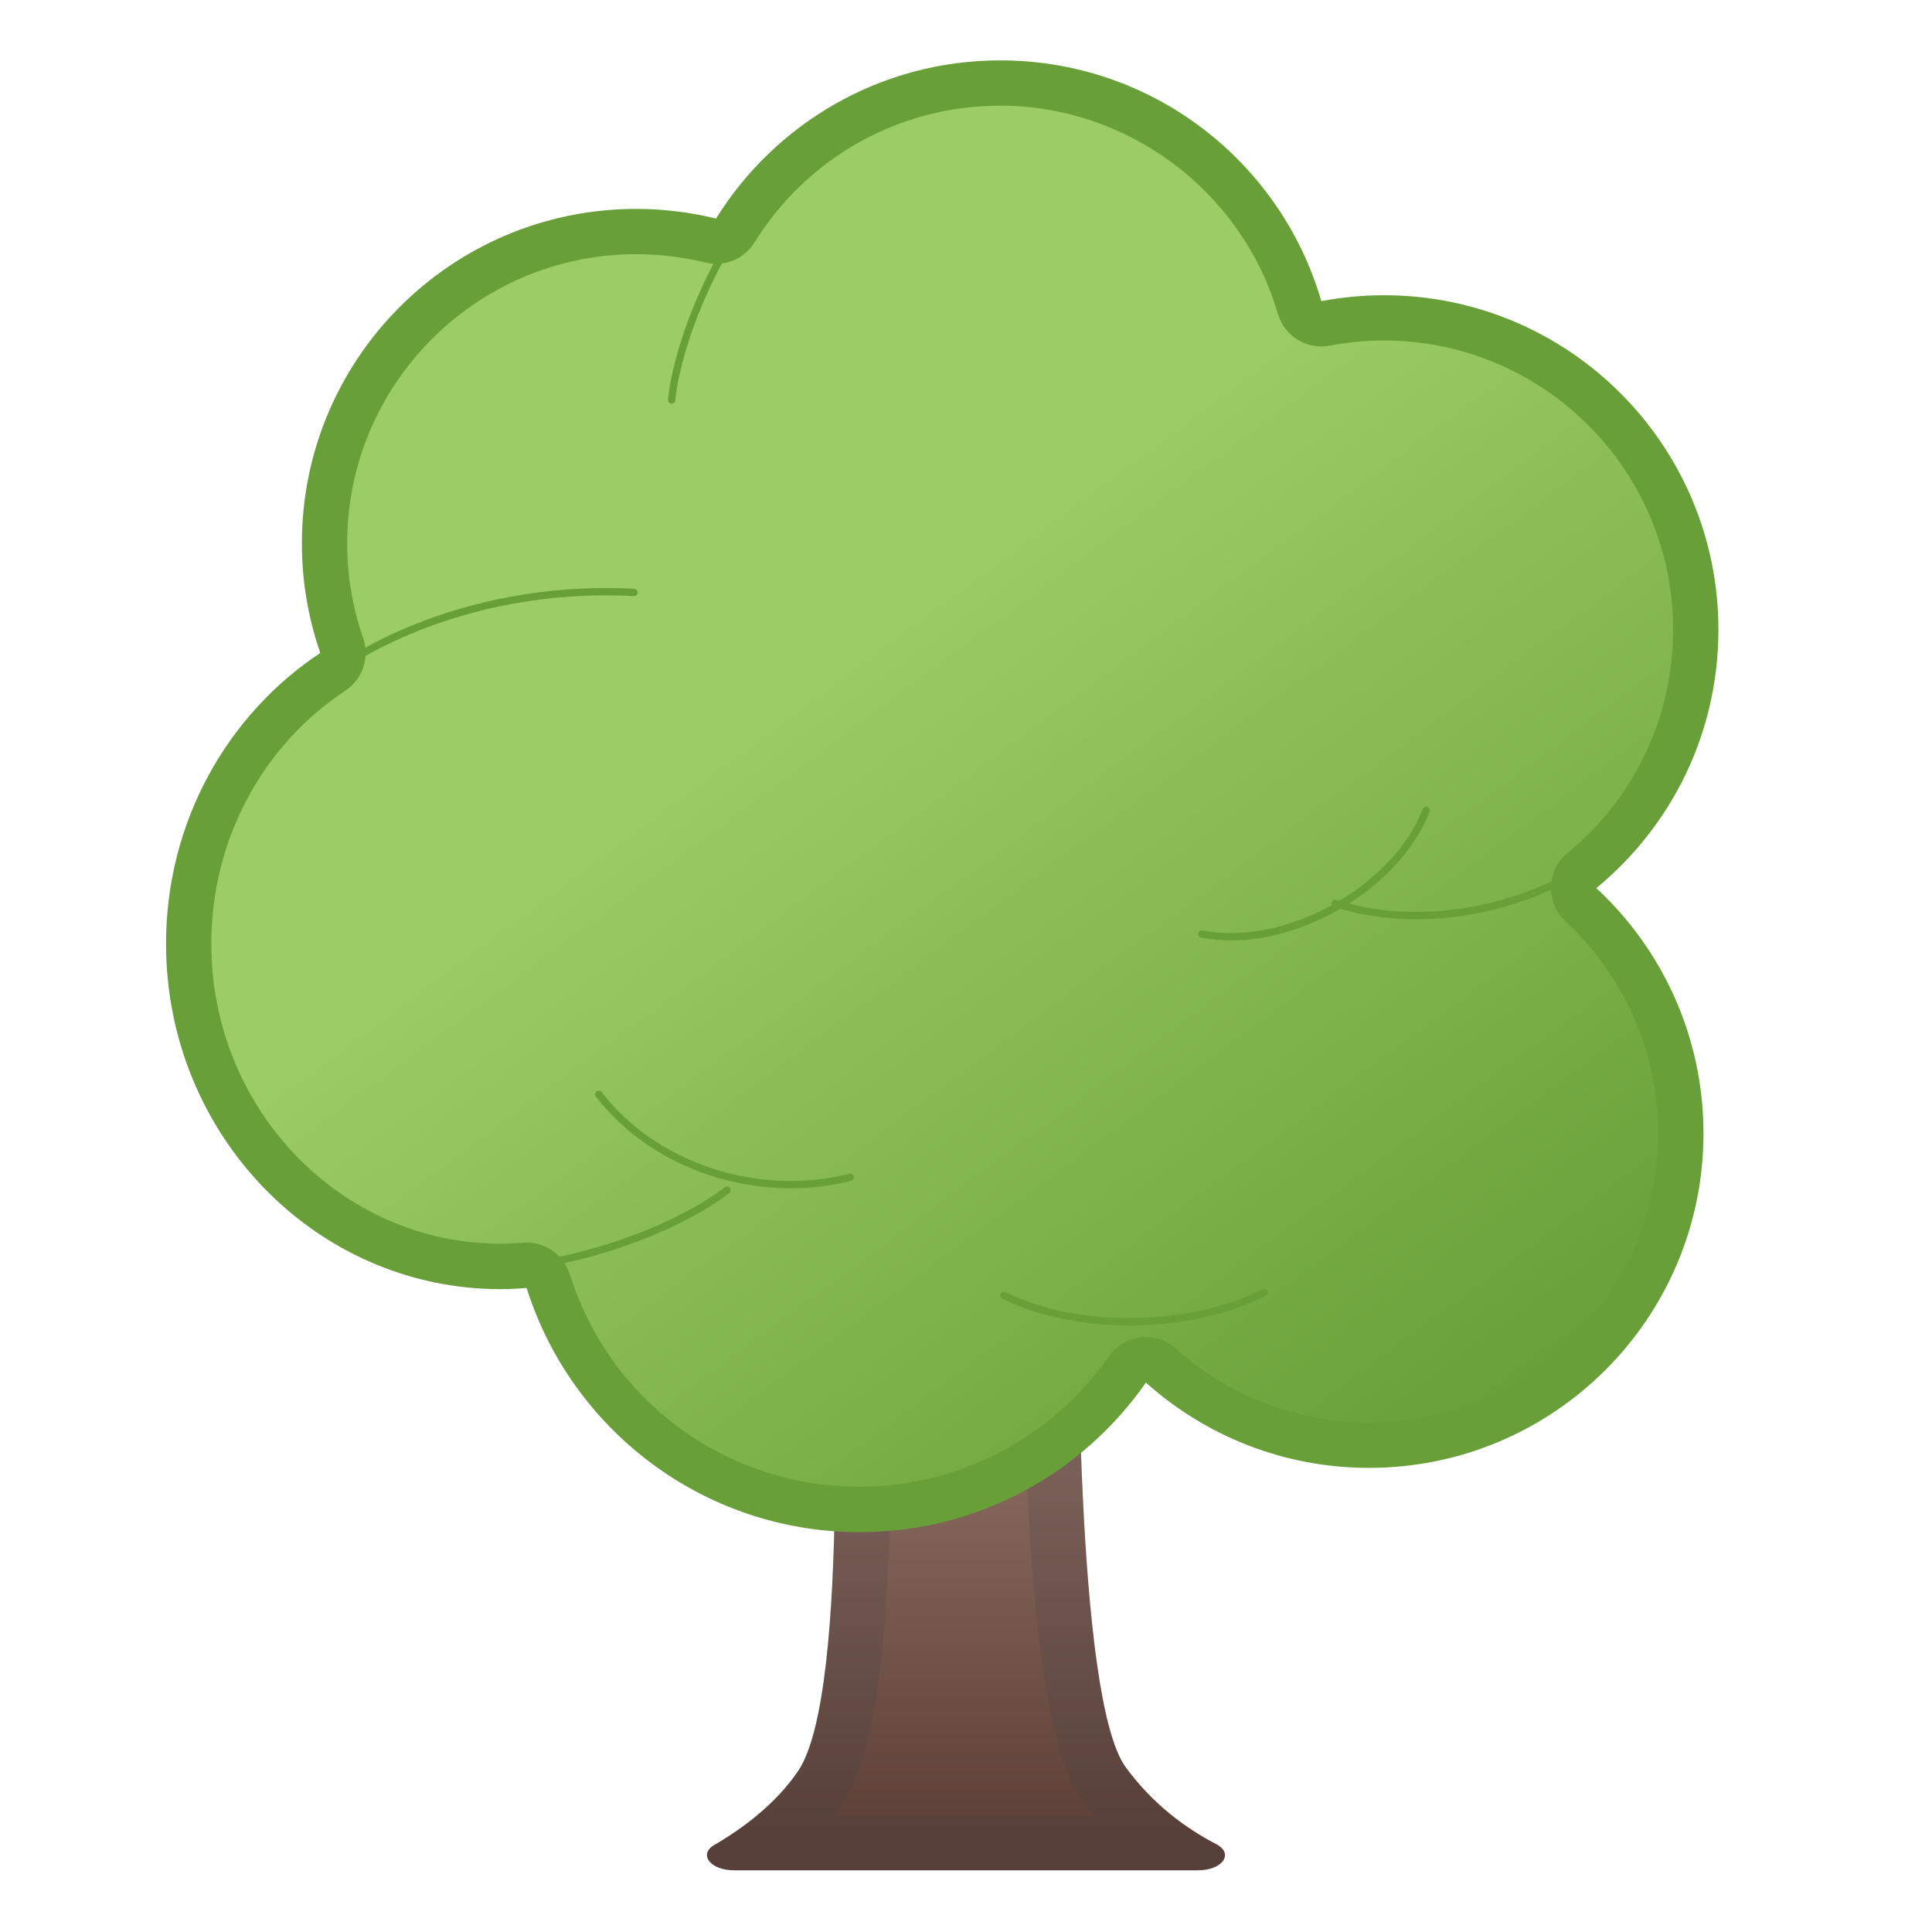 <svg width="99" height="99" viewBox="0 0 99 99" fill="none" xmlns="http://www.w3.org/2000/svg">
<path d="M43.754 61.774C42.995 61.79 42.415 62.146 42.439 62.571C42.671 66.732 43.63 86.718 40.9 90.747C39.747 92.449 38.045 93.702 36.607 94.537C35.772 95.025 36.406 95.837 37.612 95.837H61.388C62.648 95.837 63.244 94.978 62.324 94.499C60.8 93.71 59.083 92.472 57.683 90.554C55.115 87.043 55.208 66.639 55.255 62.3C55.262 61.859 54.605 61.504 53.816 61.527L43.754 61.774V61.774Z" fill="url(#paint0_linear)"/>
<path opacity="0.2" d="M52.439 64.365C52.339 83.794 53.986 90.252 55.425 92.209C55.633 92.495 55.85 92.766 56.074 93.037H42.694C42.88 92.805 43.05 92.565 43.22 92.325C45.857 88.427 45.88 75.503 45.347 64.543L52.439 64.365V64.365ZM53.878 61.527H53.816L43.754 61.782C42.995 61.798 42.415 62.154 42.439 62.579C42.671 66.74 43.63 86.726 40.9 90.755C39.747 92.457 38.045 93.71 36.607 94.545C35.772 95.032 36.406 95.844 37.612 95.844H61.388C62.648 95.844 63.244 94.986 62.324 94.506C60.8 93.717 59.083 92.48 57.683 90.562C55.115 87.05 55.208 66.647 55.255 62.308C55.262 61.867 54.644 61.527 53.878 61.527V61.527Z" fill="#424242"/>
<path d="M44.055 77.344C36.715 77.344 30.303 72.641 28.099 65.642C28.025 65.406 27.878 65.201 27.679 65.055C27.48 64.909 27.24 64.83 26.993 64.829H26.9C26.436 64.868 26.026 64.884 25.655 64.884C16.845 64.884 9.676 57.466 9.676 48.348C9.676 42.686 12.437 37.473 17.062 34.41C17.503 34.116 17.688 33.559 17.518 33.064C16.932 31.381 16.634 29.611 16.637 27.828C16.637 19.019 23.806 11.849 32.616 11.849C33.892 11.849 35.176 12.004 36.429 12.313C36.522 12.336 36.614 12.344 36.707 12.344C37.102 12.344 37.481 12.143 37.689 11.795C40.629 7.061 45.71 4.238 51.271 4.238C58.325 4.238 64.636 8.964 66.608 15.739C66.755 16.242 67.212 16.575 67.722 16.575C67.792 16.575 67.869 16.567 67.939 16.552C68.936 16.366 69.942 16.265 70.932 16.265C79.741 16.265 86.911 23.435 86.911 32.245C86.911 37.04 84.784 41.541 81.079 44.589C80.824 44.797 80.669 45.115 80.654 45.447C80.646 45.78 80.778 46.105 81.025 46.329C82.638 47.826 83.924 49.639 84.805 51.655C85.686 53.671 86.142 55.846 86.145 58.047C86.145 66.856 78.975 74.026 70.166 74.026C66.229 74.026 62.439 72.579 59.508 69.95C59.291 69.756 59.021 69.656 58.735 69.656C58.688 69.656 58.642 69.656 58.603 69.663C58.271 69.702 57.977 69.88 57.783 70.151C56.245 72.369 54.194 74.181 51.803 75.434C49.412 76.686 46.754 77.342 44.055 77.344V77.344Z" fill="url(#paint1_linear)"/>
<path d="M51.256 5.414C57.799 5.414 63.646 9.799 65.479 16.08C65.641 16.634 66.003 17.108 66.495 17.409C66.986 17.711 67.573 17.819 68.14 17.712C69.06 17.534 69.996 17.449 70.916 17.449C79.092 17.449 85.736 24.1 85.736 32.268C85.736 36.715 83.763 40.892 80.322 43.715C80.065 43.924 79.857 44.187 79.711 44.485C79.566 44.782 79.486 45.108 79.478 45.44C79.455 46.112 79.726 46.754 80.221 47.211C83.237 50.011 84.97 53.971 84.97 58.077C84.97 66.253 78.318 72.897 70.151 72.897C66.5 72.897 62.989 71.551 60.266 69.114C59.841 68.728 59.284 68.519 58.719 68.519C58.634 68.519 58.541 68.527 58.449 68.534C57.791 68.612 57.196 68.967 56.817 69.509C53.901 73.685 49.129 76.184 44.047 76.184C37.21 76.184 31.247 71.806 29.197 65.294C29.04 64.793 28.717 64.36 28.281 64.066C27.846 63.773 27.323 63.635 26.8 63.677C26.366 63.708 25.988 63.731 25.647 63.731C17.48 63.731 10.828 56.84 10.828 48.363C10.828 43.088 13.396 38.239 17.696 35.392C18.125 35.108 18.448 34.69 18.613 34.203C18.778 33.716 18.777 33.187 18.609 32.701C18.067 31.131 17.789 29.499 17.789 27.844C17.789 19.669 24.441 13.025 32.608 13.025C33.791 13.025 34.983 13.172 36.143 13.45C36.328 13.496 36.514 13.52 36.692 13.52C37.087 13.52 37.475 13.419 37.821 13.227C38.166 13.034 38.456 12.757 38.664 12.421C41.394 8.036 46.105 5.414 51.256 5.414ZM51.256 3.094C45.107 3.094 39.716 6.334 36.692 11.199C35.385 10.882 34.016 10.704 32.608 10.704C23.141 10.704 15.469 18.377 15.469 27.844C15.469 29.808 15.801 31.695 16.412 33.459C11.663 36.607 8.508 42.098 8.508 48.363C8.508 58.132 16.18 66.059 25.647 66.059C26.096 66.059 26.544 66.036 26.985 65.997C29.267 73.252 36.042 78.512 44.047 78.512C50.127 78.512 55.486 75.48 58.719 70.847C61.751 73.562 65.758 75.217 70.151 75.217C79.618 75.217 87.29 67.544 87.29 58.077C87.29 53.112 85.171 48.634 81.799 45.509C85.62 42.369 88.056 37.605 88.056 32.268C88.056 22.801 80.383 15.128 70.916 15.128C69.818 15.128 68.751 15.237 67.707 15.43C65.634 8.299 59.06 3.094 51.256 3.094Z" fill="#689F38"/>
<path d="M17.402 34.225C17.402 34.225 23.203 29.878 32.484 30.357" stroke="#689F38" stroke-width="0.375" stroke-miterlimit="10" stroke-linecap="round" stroke-linejoin="round"/>
<path d="M34.418 20.496C34.418 20.496 34.673 16.629 38.007 11.377" stroke="#689F38" stroke-width="0.375" stroke-miterlimit="10" stroke-linecap="round" stroke-linejoin="round"/>
<path d="M37.249 60.986C37.249 60.986 34.279 63.468 28.176 64.698" stroke="#689F38" stroke-width="0.375" stroke-miterlimit="10" stroke-linecap="round" stroke-linejoin="round"/>
<path d="M51.449 66.384C55.231 68.256 61.016 68.147 64.775 66.229" stroke="#689F38" stroke-width="0.375" stroke-miterlimit="10" stroke-linecap="round" stroke-linejoin="round"/>
<path d="M61.581 47.86C65.928 48.727 71.543 45.54 73.082 41.518" stroke="#689F38" stroke-width="0.375" stroke-miterlimit="10" stroke-linecap="round" stroke-linejoin="round"/>
<path d="M68.418 46.29C72.494 47.621 77.668 46.778 81.458 44.295" stroke="#689F38" stroke-width="0.375" stroke-miterlimit="10" stroke-linecap="round" stroke-linejoin="round"/>
<path d="M30.682 56.074C33.567 59.818 38.85 61.519 43.568 60.328" stroke="#689F38" stroke-width="0.375" stroke-miterlimit="10" stroke-linecap="round" stroke-linejoin="round"/>
<defs>
<linearGradient id="paint0_linear" x1="49.5" y1="93.841" x2="49.5" y2="72.251" gradientUnits="userSpaceOnUse">
<stop offset="0.002" stop-color="#5D4037"/>
<stop offset="1" stop-color="#8D6E63"/>
</linearGradient>
<linearGradient id="paint1_linear" x1="42.697" y1="32.955" x2="74.172" y2="75.332" gradientUnits="userSpaceOnUse">
<stop stop-color="#9CCC65"/>
<stop offset="0.995" stop-color="#689F38"/>
</linearGradient>
</defs>
</svg>
